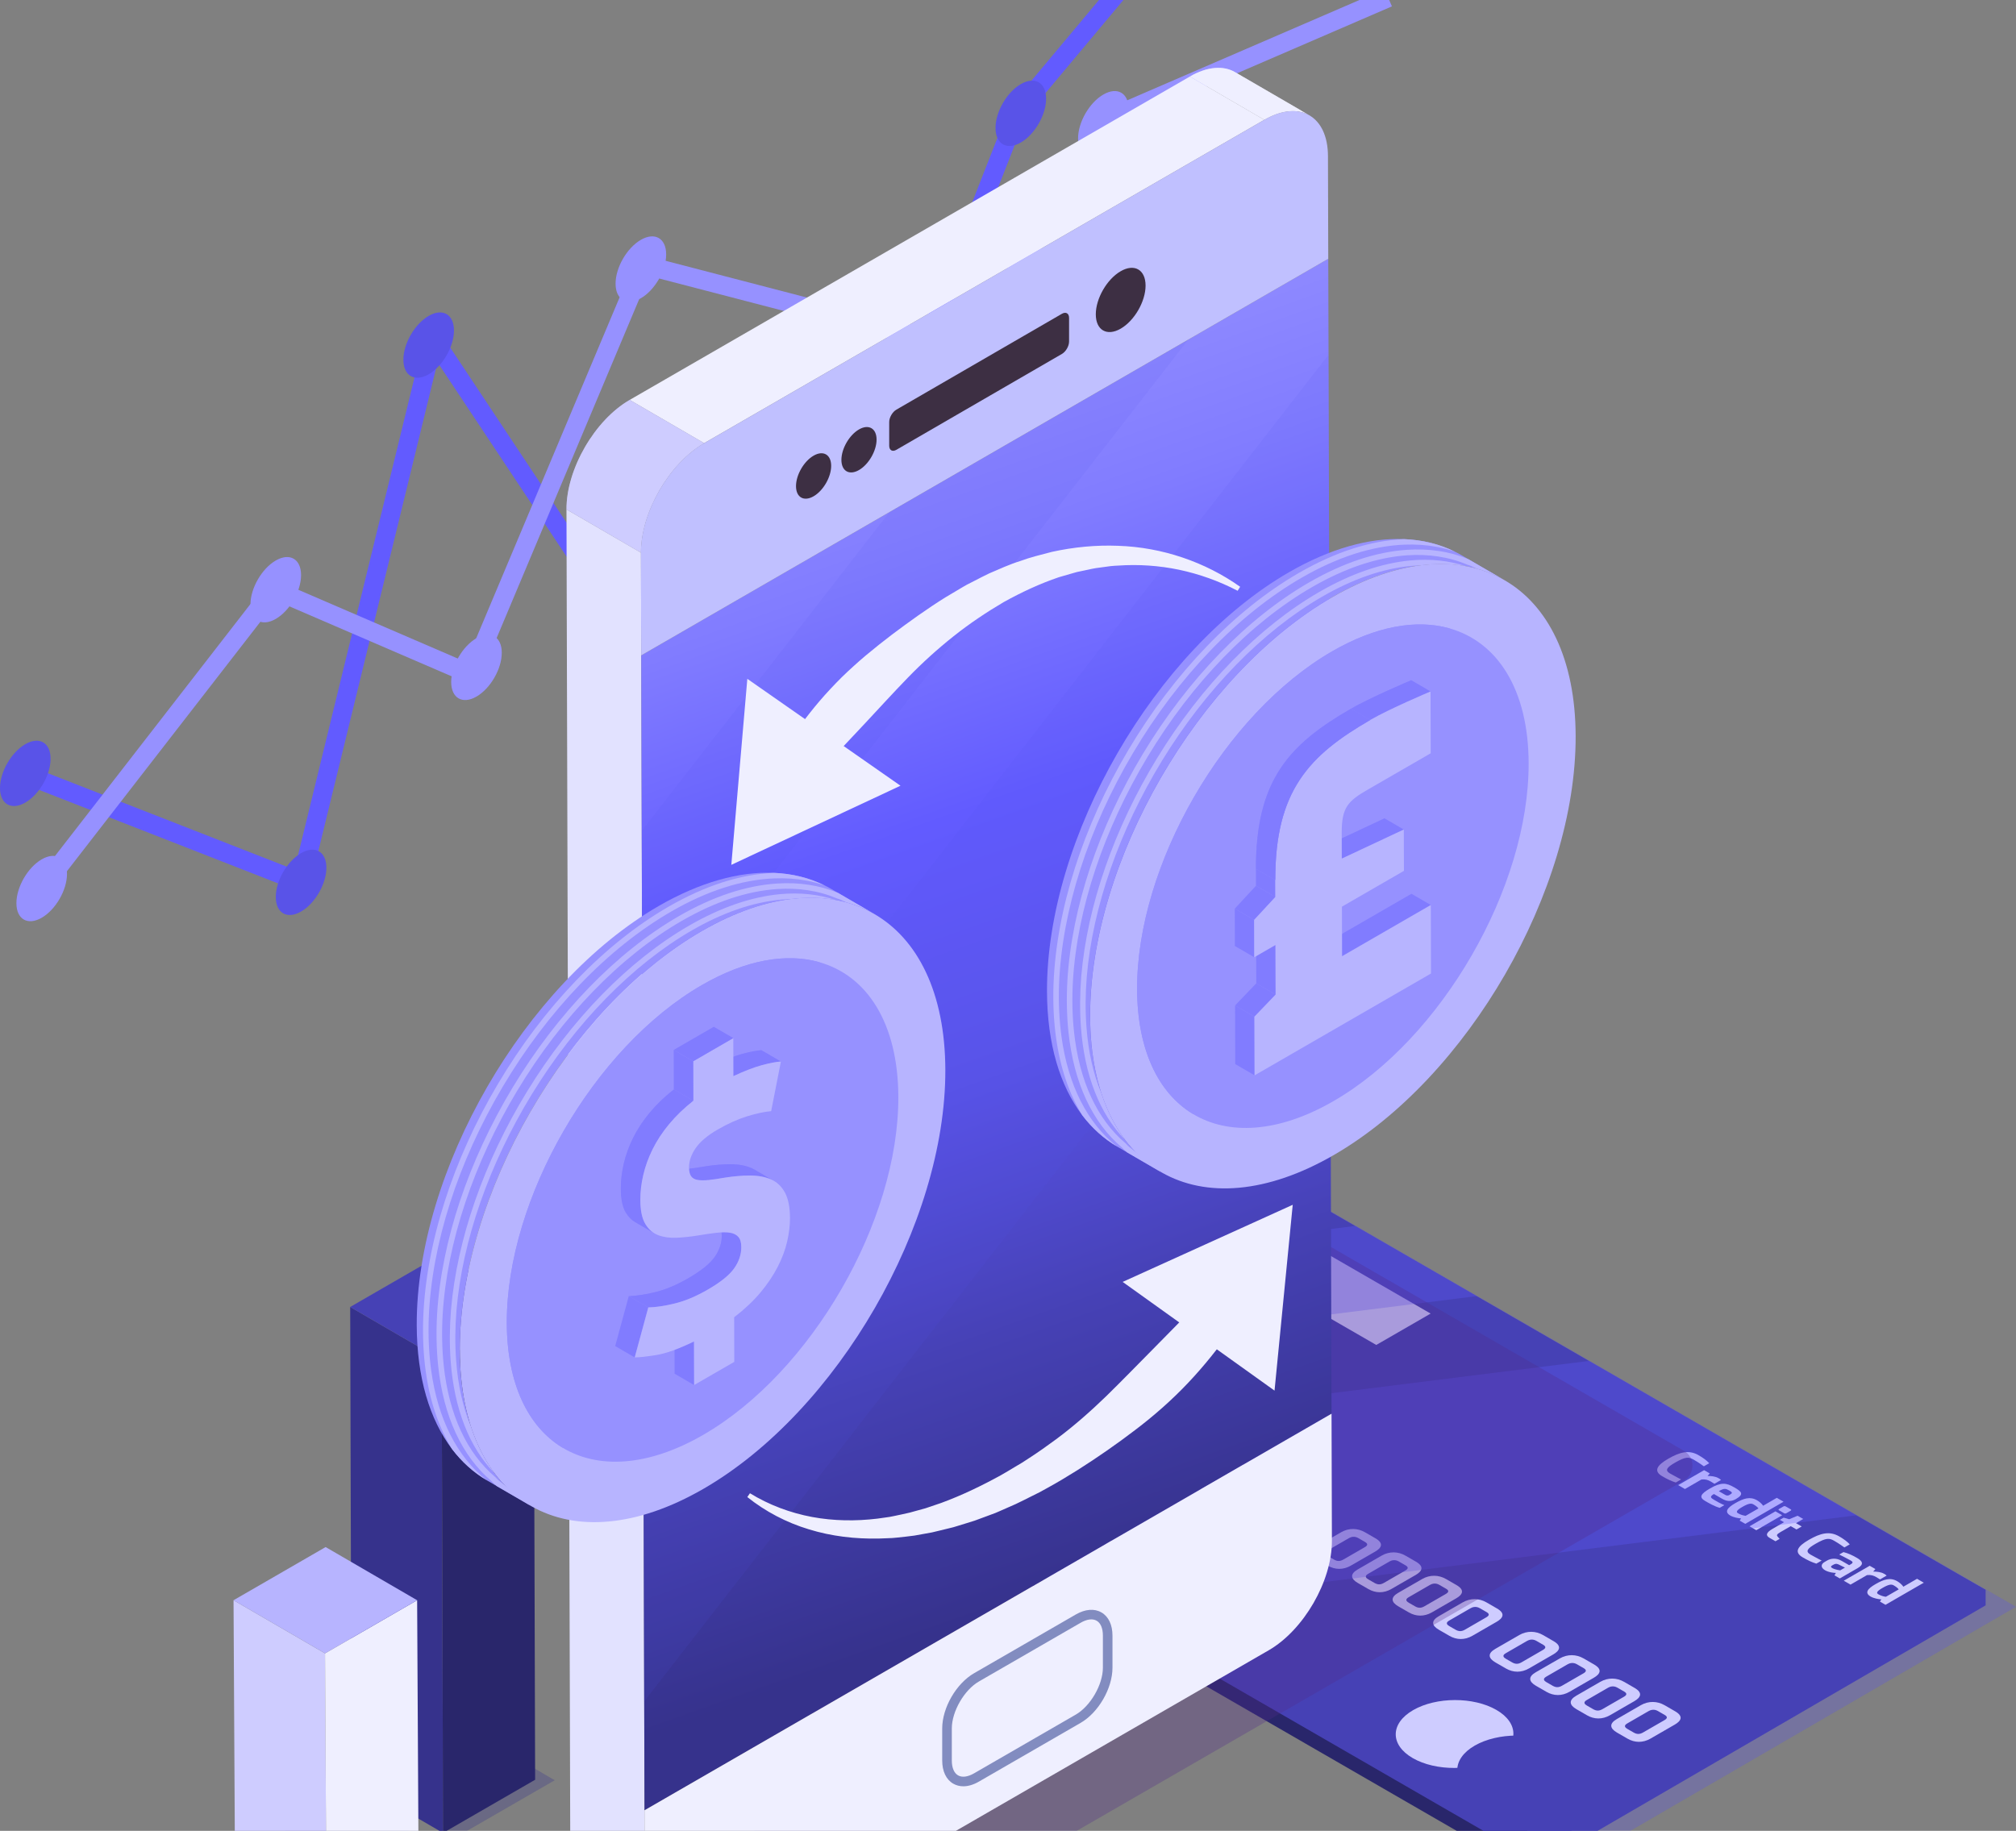 <svg width="469" height="426" viewBox="0 0 469 426" fill="none" xmlns="http://www.w3.org/2000/svg">
<rect x="0" y="0" width="469" height="426" fill="#808080" stroke="none"/>
<g opacity="0.3">
<path d="M362.947 435.5L469.001 373.868L438.944 356.512L376.72 320.593L350.612 305.517L322.327 289.182L289.878 270.449L239.836 299.53L196.226 324.876L183.254 332.408L200.96 342.632L263.184 378.552L355.595 435.5H362.947Z" fill="#5953E8"/>
</g>
<path d="M282.819 270.116L176.195 328.481V332.075L355.318 435.494V310.521L282.819 270.116Z" fill="#29266B"/>
<path d="M355.318 310.522V435.495L461.937 373.536V369.942L355.318 310.522Z" fill="#4641B5"/>
<path d="M461.936 369.941L355.318 431.9L256.119 374.624L193.895 338.699L176.195 328.481L189.161 320.943L232.777 295.603L282.819 266.522L315.269 285.255L343.548 301.584L369.655 316.66L431.879 352.585L461.936 369.941Z" fill="#4641B5"/>
<path d="M229.122 308.682C230.933 307.633 232.987 307.706 234.657 308.671L237.112 310.087C239.126 311.249 238.511 312.333 237.061 313.173L231.402 316.44C229.602 317.479 227.706 317.416 226.053 316.463L223.598 315.047C221.917 314.076 221.736 312.953 223.548 311.904L229.122 308.682ZM226.019 314.195L227.469 315.03C228.174 315.436 228.817 315.504 229.636 315.035L234.635 312.152C235.329 311.752 235.413 311.357 234.691 310.939L233.117 310.031C232.22 309.512 231.402 309.782 230.967 310.036L225.979 312.92C225.054 313.444 225.511 313.907 226.019 314.195Z" fill="#CECCFF"/>
<path d="M238.546 314.122C240.357 313.072 242.411 313.146 244.075 314.111L246.53 315.527C248.544 316.689 247.929 317.772 246.479 318.613L240.814 321.88C239.02 322.918 237.118 322.856 235.465 321.903L233.01 320.486C231.329 319.516 231.148 318.393 232.96 317.344L238.546 314.122ZM235.442 319.634L236.892 320.469C237.598 320.876 238.241 320.943 239.059 320.475L244.058 317.592C244.752 317.191 244.837 316.796 244.115 316.379L242.54 315.47C241.643 314.951 240.825 315.222 240.391 315.476L235.403 318.354C234.483 318.89 234.94 319.347 235.442 319.634Z" fill="#CECCFF"/>
<path d="M247.966 319.567C249.777 318.517 251.831 318.59 253.501 319.55L255.956 320.966C257.97 322.128 257.355 323.212 255.905 324.052L250.245 327.319C248.446 328.357 246.55 328.295 244.896 327.342L242.442 325.926C240.761 324.955 240.58 323.832 242.391 322.783L247.966 319.567ZM244.863 325.079L246.313 325.914C247.012 326.321 247.661 326.388 248.479 325.92L253.479 323.037C254.173 322.636 254.257 322.241 253.535 321.823L251.961 320.915C251.064 320.396 250.245 320.667 249.811 320.921L244.823 323.804C243.903 324.329 244.36 324.786 244.863 325.079Z" fill="#CECCFF"/>
<path d="M257.388 325.005C259.199 323.956 261.253 324.029 262.923 324.988L265.377 326.404C267.392 327.567 266.777 328.65 265.327 329.491L259.667 332.758C257.867 333.796 255.972 333.734 254.318 332.78L251.864 331.364C250.182 330.394 250.002 329.271 251.813 328.221L257.388 325.005ZM254.29 330.518L255.74 331.353C256.44 331.759 257.089 331.827 257.907 331.358L262.906 328.475C263.6 328.074 263.685 327.68 262.962 327.262L261.388 326.354C260.491 325.834 259.673 326.105 259.238 326.359L254.251 329.242C253.325 329.773 253.782 330.224 254.29 330.518Z" fill="#CECCFF"/>
<path d="M270.554 332.606C272.365 331.557 274.419 331.63 276.089 332.589L278.543 334.005C280.558 335.168 279.943 336.251 278.493 337.092L272.833 340.359C271.039 341.397 269.138 341.335 267.484 340.381L265.03 338.965C263.348 337.995 263.168 336.872 264.979 335.822L270.554 332.606ZM267.456 338.119L268.906 338.954C269.612 339.36 270.255 339.428 271.073 338.959L276.072 336.076C276.766 335.676 276.851 335.281 276.128 334.863L274.554 333.955C273.657 333.436 272.839 333.706 272.405 333.96L267.417 336.844C266.491 337.374 266.948 337.825 267.456 338.119Z" fill="#CECCFF"/>
<path d="M279.983 338.045C281.794 337.001 283.848 337.069 285.518 338.034L287.973 339.45C289.987 340.612 289.372 341.696 287.922 342.536L282.257 345.803C280.463 346.841 278.561 346.779 276.908 345.826L274.454 344.41C272.772 343.439 272.592 342.316 274.403 341.267L279.983 338.045ZM276.88 343.558L278.33 344.393C279.03 344.799 279.679 344.867 280.497 344.398L285.496 341.515C286.19 341.114 286.274 340.719 285.552 340.302L283.978 339.393C283.081 338.874 282.263 339.145 281.828 339.399L276.84 342.277C275.915 342.813 276.372 343.27 276.88 343.558Z" fill="#CECCFF"/>
<path d="M289.405 343.49C291.217 342.44 293.27 342.514 294.941 343.478L297.395 344.895C299.409 346.057 298.794 347.14 297.344 347.981L291.685 351.248C289.891 352.286 287.989 352.224 286.336 351.271L283.881 349.854C282.2 348.884 282.019 347.761 283.831 346.712L289.405 343.49ZM286.302 349.002L287.752 349.837C288.457 350.244 289.106 350.311 289.919 349.843L294.918 346.96C295.612 346.559 295.697 346.164 294.974 345.747L293.4 344.838C292.503 344.319 291.685 344.59 291.25 344.844L286.263 347.727C285.343 348.252 285.8 348.709 286.302 349.002Z" fill="#CECCFF"/>
<path d="M298.827 348.93C300.638 347.88 302.692 347.954 304.362 348.918L306.817 350.335C308.831 351.497 308.216 352.58 306.766 353.421L301.101 356.688C299.307 357.726 297.405 357.664 295.752 356.71L293.297 355.294C291.616 354.324 291.436 353.201 293.247 352.151L298.827 348.93ZM295.724 354.442L297.174 355.277C297.873 355.684 298.522 355.751 299.34 355.283L304.34 352.4C305.034 351.999 305.118 351.604 304.396 351.187L302.822 350.278C301.925 349.759 301.107 350.03 300.672 350.284L295.684 353.167C294.765 353.692 295.222 354.155 295.724 354.442Z" fill="#CECCFF"/>
<path d="M311.991 356.529C313.802 355.48 315.856 355.553 317.526 356.518L319.981 357.934C321.995 359.097 321.38 360.18 319.93 361.021L314.265 364.288C312.471 365.326 310.569 365.264 308.916 364.31L306.462 362.894C304.78 361.923 304.6 360.801 306.411 359.751L311.991 356.529ZM308.888 362.042L310.338 362.877C311.038 363.283 311.686 363.351 312.505 362.883L317.504 359.999C318.198 359.599 318.282 359.204 317.56 358.786L315.986 357.878C315.089 357.359 314.271 357.63 313.836 357.883L308.848 360.761C307.929 361.291 308.386 361.754 308.888 362.042Z" fill="#CECCFF"/>
<path d="M321.413 361.969C323.224 360.92 325.278 360.993 326.948 361.958L329.403 363.374C331.417 364.536 330.802 365.62 329.352 366.461L323.693 369.727C321.893 370.766 319.997 370.704 318.344 369.75L315.889 368.334C314.208 367.363 314.027 366.24 315.839 365.191L321.413 361.969ZM318.31 367.482L319.76 368.317C320.465 368.723 321.114 368.791 321.927 368.323L326.926 365.439C327.62 365.039 327.704 364.644 326.982 364.226L325.408 363.318C324.511 362.799 323.693 363.069 323.258 363.323L318.27 366.207C317.351 366.737 317.808 367.194 318.31 367.482Z" fill="#CECCFF"/>
<path d="M330.843 367.414C332.654 366.364 334.708 366.438 336.378 367.397L338.832 368.813C340.847 369.975 340.232 371.059 338.781 371.899L333.117 375.166C331.322 376.205 329.421 376.142 327.768 375.189L325.313 373.773C323.632 372.802 323.451 371.679 325.262 370.63L330.843 367.414ZM327.739 372.926L329.189 373.761C329.889 374.168 330.538 374.235 331.356 373.767L336.355 370.884C337.049 370.483 337.134 370.088 336.412 369.671L334.837 368.762C333.94 368.243 333.122 368.514 332.688 368.768L327.7 371.651C326.774 372.176 327.232 372.633 327.739 372.926Z" fill="#CECCFF"/>
<path d="M340.267 372.853C342.084 371.804 344.132 371.877 345.802 372.842L348.256 374.258C350.271 375.42 349.656 376.504 348.206 377.344L342.546 380.611C340.752 381.649 338.85 381.587 337.197 380.634L334.743 379.218C333.061 378.247 332.881 377.124 334.692 376.075L340.267 372.853ZM337.163 378.366L338.613 379.201C339.319 379.607 339.962 379.675 340.78 379.206L345.779 376.317C346.473 375.917 346.558 375.522 345.836 375.104L344.261 374.196C343.364 373.677 342.546 373.948 342.112 374.202L337.124 377.085C336.204 377.615 336.661 378.078 337.163 378.366Z" fill="#CECCFF"/>
<path d="M353.427 380.453C355.238 379.404 357.292 379.477 358.956 380.442L361.411 381.858C363.425 383.02 362.81 384.104 361.36 384.944L355.7 388.211C353.906 389.25 352.005 389.187 350.352 388.234L347.897 386.818C346.216 385.847 346.035 384.724 347.846 383.675L353.427 380.453ZM350.323 385.966L351.773 386.801C352.479 387.207 353.128 387.275 353.94 386.806L358.939 383.917C359.633 383.517 359.718 383.122 358.996 382.704L357.421 381.796C356.524 381.277 355.706 381.548 355.272 381.802L350.284 384.685C349.364 385.215 349.821 385.678 350.323 385.966Z" fill="#CECCFF"/>
<path d="M362.854 385.892C364.666 384.842 366.719 384.916 368.39 385.875L370.844 387.291C372.858 388.453 372.243 389.537 370.793 390.377L365.128 393.644C363.334 394.683 361.432 394.62 359.779 393.667L357.325 392.251C355.643 391.28 355.463 390.157 357.274 389.108L362.854 385.892ZM359.751 391.404L361.201 392.239C361.901 392.646 362.55 392.713 363.368 392.245L368.367 389.362C369.061 388.961 369.146 388.566 368.423 388.149L366.849 387.24C365.952 386.721 365.134 386.992 364.699 387.246L359.712 390.129C358.792 390.66 359.249 391.117 359.751 391.404Z" fill="#CECCFF"/>
<path d="M372.275 391.337C374.091 390.288 376.14 390.361 377.81 391.326L380.264 392.742C382.278 393.904 381.663 394.988 380.213 395.828L374.554 399.095C372.754 400.134 370.858 400.072 369.205 399.118L366.751 397.702C365.069 396.731 364.889 395.608 366.7 394.559L372.275 391.337ZM369.171 396.85L370.621 397.685C371.321 398.091 371.97 398.159 372.788 397.69L377.787 394.807C378.481 394.407 378.566 394.012 377.844 393.594L376.269 392.686C375.372 392.167 374.554 392.437 374.12 392.691L369.132 395.575C368.212 396.099 368.669 396.556 369.171 396.85Z" fill="#CECCFF"/>
<path d="M381.702 396.777C383.513 395.727 385.567 395.801 387.237 396.766L389.692 398.182C391.706 399.344 391.091 400.427 389.641 401.268L383.982 404.535C382.187 405.573 380.286 405.511 378.633 404.558L376.178 403.141C374.497 402.171 374.316 401.048 376.128 399.999L381.702 396.777ZM378.599 402.289L380.049 403.124C380.749 403.531 381.398 403.598 382.216 403.13L387.215 400.247C387.909 399.846 387.993 399.451 387.271 399.034L385.697 398.125C384.8 397.606 383.982 397.877 383.547 398.131L378.559 401.014C377.634 401.545 378.091 401.996 378.599 402.289Z" fill="#CECCFF"/>
<path d="M248.739 297.351L256.452 292.9C259.352 291.224 264.092 291.218 266.981 292.883L275.54 297.825C278.429 299.495 278.418 302.226 275.518 303.902L267.804 308.354C264.904 310.03 260.165 310.035 257.276 308.365L248.716 303.423C245.827 301.764 245.839 299.027 248.739 297.351Z" fill="#625BFF"/>
<path d="M256.644 299.106C257.417 299.225 258.281 299.106 258.89 298.757C259.499 298.407 259.697 297.91 259.494 297.459C259.392 297.239 259.195 297.03 258.896 296.861C257.993 296.342 256.514 296.342 255.606 296.866C254.698 297.391 254.692 298.243 255.6 298.762C255.899 298.937 256.261 299.05 256.644 299.106Z" fill="#CECCFF"/>
<path d="M273.198 298.063H271.573C271.567 300.111 270.207 302.165 267.499 303.728C264.791 305.291 261.236 306.075 257.681 306.081L257.676 307.018C261.642 307.012 265.615 306.137 268.645 304.388C271.675 302.645 273.192 300.354 273.198 298.063Z" fill="#CECCFF"/>
<path d="M268.306 298.069H266.681C266.676 299.395 265.801 300.72 264.046 301.736C262.292 302.746 259.995 303.254 257.693 303.26L257.688 304.202C260.401 304.196 263.121 303.598 265.192 302.402C267.268 301.206 268.306 299.637 268.306 298.069Z" fill="#CECCFF"/>
<path d="M263.413 298.074H261.788C261.788 298.678 261.387 299.281 260.592 299.744C259.796 300.207 258.747 300.432 257.703 300.432L257.697 301.369C259.159 301.369 260.62 301.048 261.737 300.404C262.854 299.761 263.413 298.92 263.413 298.074Z" fill="#CECCFF"/>
<path d="M299.583 322.861L296.745 324.498C293.839 326.179 289.094 326.185 286.199 324.515L273.583 317.23C270.689 315.56 270.7 312.818 273.611 311.142L281.336 306.679C284.242 304.998 288.987 304.992 291.881 306.662L304.498 313.947C307.392 315.617 307.381 318.359 304.475 320.035L301.637 321.671L299.583 322.861Z" fill="#CECCFF"/>
<path d="M297.319 309.805L293.149 310.143L287.405 313.461L278.496 308.315L279.856 307.531L287.417 311.898L292.258 309.1L295.626 308.829L297.319 309.805Z" fill="#5953E8"/>
<path d="M279.022 320.372L277.33 319.391L277.804 317.45L282.645 314.651L275.084 310.289L276.444 309.5L285.353 314.645L279.609 317.963L279.022 320.372Z" fill="#5953E8"/>
<path d="M299.582 322.861L298.223 323.645L290.656 319.278L285.815 322.077L282.447 322.347L280.754 321.371L284.924 321.033L290.668 317.715L299.582 322.861Z" fill="#5953E8"/>
<path d="M302.997 320.893L301.632 321.677L292.723 316.531L298.472 313.213L299.053 310.81L300.746 311.786L300.278 313.727L295.431 316.526L302.997 320.893Z" fill="#5953E8"/>
<path d="M270.955 284.526L320.173 312.947L332.824 305.646L283.6 277.225L270.955 284.526Z" fill="#CECCFF"/>
<path d="M348.021 409.031C342.65 412.129 333.989 412.152 328.668 409.082C323.347 406.013 323.386 401.008 328.758 397.91C334.13 394.812 342.791 394.79 348.111 397.859C353.432 400.929 353.393 405.934 348.021 409.031Z" fill="#CECCFF"/>
<path d="M362.341 417.298C356.97 420.396 348.309 420.418 342.988 417.349C337.667 414.279 337.707 409.274 343.078 406.171C348.444 403.073 357.111 403.051 362.432 406.12C367.747 409.195 367.707 414.2 362.341 417.298Z" fill="#4641B5"/>
<path d="M395.142 338.591C396.293 339.257 397.015 339.799 397.636 340.465L396.389 341.181C396.378 341.176 395.153 340.284 394.047 339.652C392.896 338.986 392.185 338.885 389.669 340.335C387.807 341.413 387.214 342.101 388.512 342.851C389.691 343.534 391.096 344.234 391.096 344.234L389.855 344.95C388.89 344.657 387.835 344.166 386.673 343.478C384.608 342.265 385.482 340.927 388.117 339.41C390.78 337.881 392.908 337.299 395.142 338.591Z" fill="#CECCFF"/>
<path d="M396.44 342.078L397.766 342.845L397.252 343.427C398.071 343.432 399.047 343.511 399.786 343.94C400.045 344.087 400.282 344.239 400.378 344.363L398.844 345.249C398.697 345.148 398.347 344.927 398.014 344.736C397.36 344.358 396.778 344.149 395.825 344.25L391.982 346.468L390.408 345.559L396.44 342.078Z" fill="#CECCFF"/>
<path d="M403.471 346.091C405.198 347.09 405.802 347.665 403.804 348.822C402.732 349.443 401.711 349.358 400.627 348.732L398.726 347.631C397.637 348.258 397.981 348.534 398.833 349.025C399.742 349.55 400.176 349.809 401.147 350.221L400.075 350.842C398.918 350.537 397.631 349.798 396.695 349.256C395.177 348.382 395.617 347.609 397.823 346.334C400.419 344.838 401.575 344.996 403.471 346.091ZM401.361 347.835C401.688 348.026 402.021 348.026 402.309 347.863C403.071 347.423 403.099 347.282 402.343 346.842C401.513 346.362 401.152 346.21 399.866 346.971L401.361 347.835Z" fill="#CECCFF"/>
<path d="M408.756 349.087C409.264 349.38 409.879 349.894 410.172 350.356L413.355 348.517L414.923 349.425L406.014 354.571L404.716 353.821L405.043 353.307C404.366 353.268 403.272 353.065 402.567 352.658C401.094 351.812 401.794 350.853 403.667 349.769C405.602 348.658 407.103 348.133 408.756 349.087ZM404.338 352.111C404.931 352.455 405.551 352.63 406.104 352.704L409.089 350.983C408.841 350.65 408.468 350.362 407.921 350.046C407.425 349.758 406.849 349.758 405.314 350.644C403.971 351.423 403.83 351.818 404.338 352.111Z" fill="#CECCFF"/>
<path d="M413.03 351.66L414.604 352.568L408.578 356.05L407.004 355.141L413.03 351.66ZM414.875 350.532C415.044 350.43 415.247 350.419 415.428 350.52L416.607 351.203C416.777 351.299 416.731 351.417 416.573 351.513L415.569 352.094C415.4 352.19 415.214 352.19 415.056 352.1L413.876 351.417C413.718 351.327 413.707 351.203 413.865 351.113L414.875 350.532Z" fill="#CECCFF"/>
<path d="M414.946 353.133L416.239 353.499L418.185 352.681L419.494 353.437L417.813 354.408L419.15 355.181L417.937 355.88L416.6 355.107L414.185 356.501C413.299 357.015 413.31 357.24 413.502 357.483C413.502 357.483 413.936 358.008 414.015 358.058L413.039 358.623L411.668 357.827C410.782 357.319 410.76 356.659 412.357 355.734L415.025 354.193L414.061 353.635L414.946 353.133Z" fill="#CECCFF"/>
<path d="M427.833 357.471C428.984 358.137 429.707 358.679 430.327 359.344L429.08 360.061C429.069 360.055 427.845 359.164 426.739 358.532C425.588 357.866 424.877 357.764 422.36 359.215C420.498 360.292 419.906 360.981 421.204 361.731C422.383 362.414 423.788 363.113 423.788 363.113L422.546 363.83C421.582 363.537 420.527 363.046 419.364 362.357C417.299 361.144 418.174 359.807 420.809 358.289C423.466 356.755 425.599 356.179 427.833 357.471Z" fill="#CECCFF"/>
<path d="M425.029 363.119C425.904 362.611 427.151 362.437 428.432 363.176C428.432 363.176 430.175 364.197 430.186 364.191C430.186 364.191 430.57 363.983 430.57 363.971C431.213 363.599 431.016 363.368 430.514 363.08C429.995 362.781 428.403 361.968 427.879 361.709L428.86 361.145C429.955 361.421 430.863 361.844 431.986 362.482C433.278 363.221 433.702 363.983 432.212 364.846L428.008 367.272L426.767 366.556L427.1 365.98C426.903 366.02 425.447 365.89 424.55 365.354C423.432 364.671 423.681 363.904 424.465 363.452L425.029 363.119ZM426.265 364.869C426.925 365.247 428.104 365.393 428.104 365.393L429.21 364.756L427.653 363.988C427.196 363.774 426.818 363.909 426.553 364.062L426.259 364.231C425.763 364.513 425.977 364.699 426.265 364.869Z" fill="#CECCFF"/>
<path d="M434.965 364.326L436.291 365.094L435.778 365.675C436.596 365.681 437.572 365.76 438.311 366.188C438.571 366.335 438.808 366.487 438.903 366.612L437.369 367.497C437.222 367.396 436.872 367.176 436.534 366.984C435.879 366.606 435.298 366.397 434.344 366.493L430.502 368.711L428.928 367.802L434.965 364.326Z" fill="#CECCFF"/>
<path d="M441.381 367.925C441.889 368.219 442.504 368.738 442.798 369.195L445.98 367.355L447.548 368.264L438.639 373.41L437.347 372.659L437.674 372.146C436.997 372.106 435.908 371.903 435.197 371.497C433.725 370.645 434.424 369.691 436.298 368.608C438.227 367.497 439.728 366.966 441.381 367.925ZM436.963 370.95C437.556 371.288 438.177 371.474 438.729 371.542L441.714 369.821C441.466 369.488 441.094 369.201 440.546 368.885C440.05 368.597 439.474 368.597 437.94 369.483C436.591 370.256 436.456 370.656 436.963 370.95Z" fill="#CECCFF"/>
<path d="M199.752 321.468L201.327 322.376L195.075 325.987C194.471 326.337 194.855 326.54 195.182 326.732L198.003 328.363L196.542 329.209L193.162 327.257C192.265 326.738 191.78 326.072 193.066 325.333L199.752 321.468Z" fill="#CECCFF"/>
<path d="M206.059 327.68C208.113 328.865 208.022 329.694 205.63 331.076C203.396 332.368 202.008 332.431 199.92 331.229C197.855 330.038 198.024 329.175 200.179 327.934C202.64 326.5 204.039 326.512 206.059 327.68ZM201.195 330.484C202.081 330.997 202.465 331.076 204.056 330.162C205.743 329.186 205.72 328.955 204.784 328.413C203.853 327.877 203.441 327.86 201.754 328.831C200.191 329.734 200.354 330.004 201.195 330.484Z" fill="#CECCFF"/>
<path d="M209.666 329.823L210.992 330.591L210.479 331.172C211.297 331.178 212.273 331.257 213.012 331.685C213.272 331.832 213.509 331.985 213.605 332.109L212.07 332.995C211.923 332.893 211.573 332.673 211.235 332.481C210.58 332.103 209.999 331.894 209.046 331.99L205.203 334.208L203.629 333.299L209.666 329.823Z" fill="#CECCFF"/>
<path d="M216.698 333.83C218.424 334.829 219.028 335.405 217.031 336.561C215.959 337.182 214.937 337.097 213.854 336.471L211.953 335.371C210.864 335.997 211.208 336.274 212.06 336.764C212.974 337.289 213.403 337.549 214.373 337.961L213.301 338.581C212.139 338.277 210.858 337.537 209.921 337.001C208.404 336.127 208.844 335.354 211.05 334.079C213.645 332.578 214.802 332.736 216.698 333.83ZM214.588 335.574C214.915 335.766 215.248 335.766 215.535 335.602C216.297 335.162 216.325 335.021 215.569 334.581C214.74 334.101 214.384 333.955 213.092 334.711L214.588 335.574Z" fill="#CECCFF"/>
<path d="M220.03 335.81L221.294 336.544L220.95 337.097C221.864 337.181 222.648 337.221 223.545 337.746C224.307 338.186 224.555 338.665 224.313 339.089C225.244 339.168 226.31 339.342 227.241 339.879C228.561 340.64 228.121 341.43 226.903 342.13L222.913 344.438L221.339 343.529L225.357 341.21C225.921 340.883 225.915 340.584 225.515 340.358C224.911 340.008 224.358 339.822 223.579 339.788C223.528 339.816 223.28 339.969 223.224 340.003L219.223 342.316L217.649 341.408L221.666 339.089C222.231 338.761 222.219 338.462 221.824 338.231C221.204 337.875 220.724 337.779 219.9 337.717L215.584 340.211L214.01 339.303L220.03 335.81Z" fill="#CECCFF"/>
<path d="M235.136 341.894L236.71 342.802L228.404 347.598L226.83 346.69L235.136 341.894Z" fill="#CECCFF"/>
<path d="M235.439 344.702L236.732 345.453L236.399 345.961C237.076 346 238.17 346.203 238.881 346.615C240.354 347.462 239.587 348.46 237.781 349.504C236.038 350.508 234.356 351.14 232.697 350.187C232.189 349.893 231.569 349.374 231.275 348.912L227.913 350.853L226.35 349.95L235.439 344.702ZM233.532 349.233C234.029 349.521 234.604 349.521 236.139 348.635C237.482 347.856 237.623 347.461 237.115 347.168C236.523 346.824 235.896 346.643 235.344 346.576L232.359 348.297C232.613 348.624 232.991 348.917 233.532 349.233Z" fill="#CECCFF"/>
<path d="M239.948 349.121C240.879 348.585 241.962 348.41 243.124 349.081C244.275 349.747 245.816 350.678 246.008 351.101L245.003 351.682L242.295 350.119C241.889 349.883 241.708 349.928 241.42 350.091L241.15 350.249C240.766 350.469 240.958 350.588 241.217 350.74L242.633 351.558C243.773 352.218 243.536 352.867 242.662 353.375L242.041 353.731C240.805 354.447 239.722 354.21 239 353.798C237.866 353.144 236.139 352.083 235.998 351.688L236.991 351.113L239.812 352.743C239.914 352.805 240.219 352.963 240.591 352.749L240.873 352.585C241.127 352.439 241.195 352.314 240.873 352.128L239.479 351.327C238.424 350.718 238.249 350.103 239.423 349.425L239.948 349.121Z" fill="#CECCFF"/>
<path d="M247.316 351.564L248.89 352.472L244.856 354.802C244.258 355.147 244.308 355.429 244.698 355.654C245.33 356.021 245.843 356.123 246.661 356.185L250.989 353.685L252.563 354.594L246.537 358.075L245.273 357.341L245.606 356.794C244.653 356.659 243.88 356.653 242.966 356.128C241.578 355.327 242.153 354.543 243.298 353.877L247.316 351.564Z" fill="#CECCFF"/>
<path d="M253.586 355.187L254.85 355.92L254.506 356.473C255.42 356.558 256.204 356.603 257.102 357.122C257.863 357.562 258.112 358.042 257.869 358.465C258.8 358.544 259.866 358.719 260.797 359.255C262.118 360.017 261.678 360.807 260.459 361.512L256.47 363.82L254.895 362.911L258.913 360.592C259.477 360.265 259.471 359.966 259.071 359.74C258.467 359.39 257.914 359.204 257.135 359.17C257.085 359.198 256.836 359.351 256.78 359.385L252.78 361.698L251.205 360.79L255.223 358.471C255.787 358.143 255.776 357.844 255.375 357.613C254.754 357.257 254.275 357.162 253.451 357.099L249.129 359.593L247.555 358.685L253.586 355.187Z" fill="#CECCFF"/>
<path opacity="0.3" d="M343.547 301.584L189.16 320.943L232.776 295.603L315.267 285.255L343.547 301.584Z" fill="#625BFF"/>
<path opacity="0.3" d="M431.88 352.585L256.121 374.624L193.896 338.699L369.656 316.66L431.88 352.585Z" fill="#625BFF"/>
<path d="M71.572 208.242L5.088 182.23L6.673 178.168L68.514 202.362L99.897 73.586L145.244 141.853L202.915 106.431L234.885 24.825L235.11 24.554L285.79 -36L289.136 -33.201L238.682 27.082L206.442 109.382L143.941 147.772L101.776 84.296L71.572 208.242Z" fill="#625BFF"/>
<path d="M243.366 22.968C243.366 26.72 240.731 31.285 237.481 33.164C234.231 35.043 231.596 33.519 231.596 29.767C231.596 26.015 234.231 21.45 237.481 19.571C240.731 17.692 243.366 19.21 243.366 22.968Z" fill="#5953E8"/>
<path d="M211.747 103.491C211.747 107.243 209.112 111.808 205.862 113.687C202.612 115.566 199.977 114.042 199.977 110.29C199.977 106.538 202.612 101.973 205.862 100.094C209.112 98.215 211.747 99.739 211.747 103.491Z" fill="#5953E8"/>
<path d="M151.581 139.297C151.581 143.049 148.946 147.613 145.696 149.492C142.446 151.371 139.811 149.848 139.811 146.096C139.811 142.343 142.446 137.779 145.696 135.9C148.946 134.021 151.581 135.539 151.581 139.297Z" fill="#5953E8"/>
<path d="M105.614 76.897C105.614 80.65 102.979 85.214 99.729 87.093C96.479 88.972 93.844 87.449 93.844 83.697C93.844 79.944 96.479 75.38 99.729 73.501C102.979 71.622 105.614 73.145 105.614 76.897Z" fill="#5953E8"/>
<path d="M75.93 201.905C75.93 205.657 73.295 210.222 70.045 212.101C66.795 213.98 64.16 212.456 64.16 208.699C64.16 204.946 66.795 200.382 70.045 198.503C73.295 196.63 75.93 198.153 75.93 201.905Z" fill="#5953E8"/>
<path d="M11.77 176.553C11.77 180.305 9.135 184.87 5.885 186.749C2.635 188.628 0 187.104 0 183.352C0 179.6 2.635 175.035 5.885 173.156C9.135 171.278 11.77 172.795 11.77 176.553Z" fill="#5953E8"/>
<path d="M10.393 209.388L6.945 206.713L62.98 134.463L108.446 154.07L148.422 59.013L224.312 78.755L256.959 25.616L322.089 -2.517L323.815 1.483L259.955 29.074L226.338 83.788L150.978 64.187L110.759 159.82L64.351 139.806L10.393 209.388Z" fill="#9691FF"/>
<path d="M154.977 59.199C154.977 62.952 152.342 67.516 149.092 69.395C145.842 71.274 143.207 69.751 143.207 65.998C143.207 62.246 145.842 57.682 149.092 55.803C152.342 53.929 154.977 55.447 154.977 59.199Z" fill="#9691FF"/>
<path d="M116.733 151.886C116.733 155.638 114.098 160.203 110.848 162.082C107.598 163.961 104.963 162.437 104.963 158.685C104.963 154.933 107.598 150.368 110.848 148.489C114.098 146.611 116.733 148.134 116.733 151.886Z" fill="#9691FF"/>
<path d="M70.041 133.814C70.041 137.567 67.406 142.131 64.156 144.01C60.907 145.889 58.272 144.366 58.272 140.613C58.272 136.861 60.907 132.297 64.156 130.418C67.406 128.539 70.041 130.062 70.041 133.814Z" fill="#9691FF"/>
<path d="M15.588 203.351C15.588 207.103 12.953 211.667 9.703 213.546C6.453 215.425 3.818 213.902 3.818 210.15C3.818 206.397 6.453 201.833 9.703 199.954C12.953 198.075 15.588 199.593 15.588 203.351Z" fill="#9691FF"/>
<path d="M231.754 76.419C231.754 80.171 229.119 84.736 225.869 86.615C222.619 88.494 219.984 86.97 219.984 83.218C219.984 79.466 222.619 74.901 225.869 73.022C229.119 71.144 231.754 72.667 231.754 76.419Z" fill="#9691FF"/>
<path d="M262.571 25.39C262.571 29.142 259.936 33.707 256.686 35.586C253.436 37.465 250.801 35.941 250.801 32.189C250.801 28.437 253.436 23.872 256.686 21.993C259.936 20.114 262.571 21.638 262.571 25.39Z" fill="#9691FF"/>
<g opacity="0.3">
<path d="M86.666 414.228L103.114 426.494L107.785 426.5L129.052 414.228L107.926 401.95L86.666 414.228Z" fill="#36328C"/>
</g>
<g opacity="0.3">
<path d="M59.482 429.886L75.93 442.153L80.602 442.164L101.862 429.886L80.743 417.608L59.482 429.886Z" fill="#36328C"/>
</g>
<path d="M81.469 304.105L81.779 414.115L103.068 426.488L102.752 316.473L81.469 304.105Z" fill="#36328C"/>
<path d="M102.752 316.473L103.068 426.488L124.492 414.115L124.176 304.105L102.752 316.473Z" fill="#29266B"/>
<path d="M81.469 304.106L102.752 316.474L124.176 304.106L102.893 291.732L81.469 304.106Z" fill="#4641B5"/>
<path d="M54.33 372.345L54.64 429.785L75.929 442.159L75.619 384.714L54.33 372.345Z" fill="#CECCFF"/>
<path d="M75.617 384.714L75.927 442.159L97.352 429.785L97.041 372.345L75.617 384.714Z" fill="#EFEFFF"/>
<path d="M54.33 372.345L75.619 384.713L97.043 372.345L75.754 359.971L54.33 372.345Z" fill="#B7B4FF"/>
<path opacity="0.3" d="M198.713 455.875L391.75 344.477C394.407 342.943 394.407 339.112 391.75 337.577L258.313 260.508L157.777 461.207H178.806C185.797 461.207 192.664 459.368 198.713 455.875Z" fill="#50298A"/>
<path d="M287.311 16.779L304.639 26.845C301.953 25.288 298.24 25.508 294.138 27.872L276.811 17.806C280.913 15.442 284.631 15.222 287.311 16.779Z" fill="#EFEFFF"/>
<mask id="mask0_3507_13686" style="mask-type:luminance" maskUnits="userSpaceOnUse" x="276" y="15" width="29" height="13">
<path d="M287.311 16.779L304.639 26.845C301.953 25.288 298.24 25.508 294.138 27.872L276.811 17.806C280.913 15.442 284.631 15.222 287.311 16.779Z" fill="white"/>
</mask>
<g mask="url(#mask0_3507_13686)">
<path d="M294.138 27.878L276.811 17.812C280.913 15.442 284.625 15.228 287.311 16.785L304.639 26.851C301.953 25.288 298.24 25.508 294.138 27.878Z" fill="#EFEFFF"/>
</g>
<path d="M150.025 450.808L149.111 128.588L131.783 118.522L132.697 440.742C132.709 445.391 134.35 448.663 137.002 450.204L154.33 460.27C151.678 458.729 150.036 455.457 150.025 450.808Z" fill="#E2E2FF"/>
<path d="M163.808 103.118L146.486 93.052L276.814 17.805L294.136 27.877L163.808 103.118Z" fill="#EFEFFF"/>
<path d="M149.111 128.589L131.783 118.523C131.755 109.162 138.34 97.759 146.487 93.053L163.815 103.119C155.667 107.825 149.083 119.228 149.111 128.589Z" fill="#CECCFF"/>
<mask id="mask1_3507_13686" style="mask-type:luminance" maskUnits="userSpaceOnUse" x="131" y="93" width="33" height="36">
<path d="M149.111 128.589L131.783 118.523C131.755 109.162 138.34 97.759 146.487 93.053L163.815 103.119C155.667 107.825 149.083 119.228 149.111 128.589Z" fill="white"/>
</mask>
<g mask="url(#mask1_3507_13686)">
<path d="M149.111 128.589L131.783 118.523C131.755 109.162 138.34 97.759 146.487 93.053L163.815 103.119C155.667 107.825 149.083 119.228 149.111 128.589Z" fill="#CECCFF"/>
</g>
<path d="M309.765 328.949L149.939 421.23L149.866 395.885L149.561 287.799L149.432 242.44L149.291 193.323L149.178 152.495L206.933 119.148L276.43 79.026L309.004 60.214L309.071 82.552L309.376 190.626L309.765 328.949Z" fill="url(#paint0_linear_3507_13686)"/>
<path d="M308.935 36.307C308.907 26.946 302.283 23.171 294.135 27.872L163.808 103.118C155.666 107.818 149.081 119.227 149.104 128.588L149.171 152.495L309.003 60.214L308.935 36.307Z" fill="#C0C0FF"/>
<path d="M149.938 421.224L150.022 450.802C150.05 460.162 156.674 463.937 164.822 459.237L295.15 383.99C303.297 379.284 309.882 367.887 309.854 358.526L309.769 328.943L149.938 421.224Z" fill="#EFEFFF"/>
<path d="M266.504 66.449C266.504 70.139 263.914 74.63 260.715 76.475C257.516 78.321 254.926 76.825 254.926 73.135C254.926 69.445 257.516 64.954 260.715 63.109C263.908 61.258 266.504 62.759 266.504 66.449Z" fill="#3D2F43"/>
<path d="M203.926 102.284C203.926 104.896 202.092 108.067 199.835 109.371C197.578 110.674 195.744 109.619 195.744 107.007C195.744 104.394 197.578 101.223 199.835 99.92C202.092 98.616 203.926 99.677 203.926 102.284Z" fill="#3D2F43"/>
<path d="M193.363 108.389C193.363 111.002 191.529 114.173 189.272 115.476C187.01 116.78 185.182 115.725 185.182 113.112C185.182 110.5 187.015 107.329 189.272 106.025C191.529 104.716 193.363 105.777 193.363 108.389Z" fill="#3D2F43"/>
<path d="M247.043 82.355L208.528 104.665C207.608 105.195 206.863 104.767 206.863 103.706V98.205C206.863 97.144 207.608 95.852 208.528 95.321L247.043 73.011C247.962 72.481 248.707 72.91 248.707 73.971V79.472C248.707 80.533 247.962 81.825 247.043 82.355Z" fill="#3D2F43"/>
<path d="M221.763 415.029C220.109 414.075 219.195 412.151 219.195 409.623V402.17C219.195 397.368 222.451 391.726 226.615 389.322L250.273 375.662C252.468 374.398 254.584 374.228 256.237 375.182C257.891 376.136 258.805 378.06 258.805 380.587V388.041C258.805 392.843 255.549 398.485 251.385 400.889L227.727 414.549C226.468 415.277 225.238 415.638 224.104 415.638C223.263 415.638 222.468 415.435 221.763 415.029ZM250.273 398.953C253.687 396.979 256.576 391.985 256.576 388.041V380.587C256.576 378.889 256.063 377.653 255.126 377.112C254.189 376.57 252.863 376.739 251.391 377.591L227.732 391.252C224.319 393.221 221.43 398.22 221.43 402.164V409.618C221.43 411.316 221.943 412.552 222.88 413.093C223.816 413.635 225.142 413.466 226.615 412.614L250.273 398.953Z" fill="#828CC0"/>
<path opacity="0.1" d="M276.431 79.025L149.432 242.44L149.291 193.323L206.933 119.148L276.431 79.025Z" fill="#5953E8"/>
<path opacity="0.1" d="M309.375 190.626L149.865 395.885L149.561 287.799L309.07 82.552L309.375 190.626Z" fill="#5953E8"/>
<path d="M203.447 212.699C201.405 211.514 199.221 210.6 196.891 209.962C196.039 209.725 195.159 209.528 194.267 209.375C190.989 208.794 187.479 208.727 183.778 209.206C183.772 209.201 183.772 209.201 183.767 209.206C177.408 210.03 170.49 212.456 163.257 216.632C132.066 234.642 106.861 278.297 106.963 314.138C106.985 320.852 107.888 326.816 109.553 331.956C109.553 331.967 109.558 331.979 109.564 331.99C110.912 336.143 112.758 339.748 115.026 342.778C115.748 343.749 116.515 344.657 117.328 345.509L117.333 345.515C119.162 347.439 121.204 349.058 123.439 350.356L115.624 345.814L113.423 344.539C113.35 344.494 113.277 344.454 113.209 344.409C110.145 342.592 107.437 340.155 105.152 337.153C99.978 330.342 96.981 320.581 96.948 308.315C96.846 272.474 122.045 228.819 153.242 210.809C162.913 205.228 172.019 202.763 179.992 203.096H180.009C184.314 203.265 188.286 204.264 191.83 206.013C192.377 206.278 192.907 206.566 193.426 206.87L194.972 207.767L194.978 207.773L203.447 212.699Z" fill="#9691FF"/>
<path d="M163.261 216.637C132.07 234.647 106.866 278.297 106.967 314.143C107.069 349.983 132.437 364.439 163.628 346.434C194.819 328.424 220.023 284.774 219.922 248.928C219.82 213.082 194.452 198.626 163.261 216.637Z" fill="#B7B4FF"/>
<path d="M208.987 255.242C209.066 284.142 188.742 319.345 163.594 333.868C150.735 341.294 139.101 341.869 130.79 336.802C122.845 331.961 117.936 321.951 117.897 307.829C117.818 278.928 138.142 243.72 163.29 229.202C173.491 223.311 182.919 221.726 190.531 223.859C201.692 226.968 208.942 238.049 208.987 255.242Z" fill="#9691FF"/>
<path d="M203.447 252.838C203.526 281.738 183.207 316.947 158.054 331.465C147.841 337.361 138.407 338.941 130.795 336.802C122.851 331.961 117.942 321.951 117.903 307.829C117.824 278.928 138.147 243.72 163.295 229.202C173.497 223.311 182.925 221.726 190.537 223.859C198.498 228.689 203.407 238.698 203.447 252.838Z" fill="#9691FF"/>
<path d="M191.837 206.019C190.489 205.55 189.101 205.178 187.673 204.913C185.253 204.456 182.691 204.281 180.05 204.388C172.512 204.698 164.483 207.288 156.189 212.073C141.44 220.587 127.509 235.066 116.957 252.85C106.525 270.438 100.414 289.537 99.748 306.628C99.596 310.922 99.788 315.063 100.318 318.917C101.864 330.151 106.316 338.936 113.211 344.415C110.147 342.598 107.439 340.161 105.154 337.159C102.078 332.182 100.008 326.089 99.043 319.092C98.496 315.159 98.304 310.944 98.462 306.577C99.133 289.278 105.306 269.964 115.846 252.196C126.504 234.231 140.605 219.583 155.54 210.961C164.02 206.069 172.241 203.423 179.988 203.102H180.005C184.316 203.271 188.288 204.27 191.837 206.019Z" fill="#B7B4FF"/>
<path d="M117.342 345.52C116.388 344.815 115.649 344.206 115.384 343.85L115.282 343.743C108.607 338.146 104.438 329.146 103.23 317.715C102.83 313.946 102.745 309.928 102.988 305.775C104.003 289.136 110.17 270.652 120.349 253.747C130.703 236.555 144.284 222.539 158.588 214.279C166.295 209.827 173.766 207.333 180.796 206.864C183.256 206.701 185.648 206.791 187.911 207.141C190.298 207.496 192.583 208.14 194.716 209.048L194.834 209.088C195.161 209.155 195.94 209.499 196.899 209.962C199.23 210.594 201.424 211.508 203.461 212.699L194.992 207.779L194.987 207.773C192.825 206.87 190.506 206.227 188.097 205.866C185.75 205.505 183.262 205.414 180.706 205.584C173.478 206.063 165.821 208.614 157.939 213.161C143.449 221.529 129.704 235.703 119.238 253.076C108.952 270.161 102.722 288.848 101.69 305.696C101.447 309.917 101.532 314.002 101.938 317.85C103.179 329.586 107.49 338.862 114.402 344.685C114.639 344.984 115.074 345.374 115.621 345.819L123.441 350.361L117.342 345.52Z" fill="#B7B4FF"/>
<path d="M194.263 209.376C190.985 208.795 187.481 208.727 183.78 209.207H183.768C183.029 209.229 182.279 209.274 181.517 209.348C174.994 209.974 168.077 212.372 160.956 216.485C147.098 224.486 133.873 238.033 123.705 254.639C113.775 270.872 107.557 288.73 106.191 304.924C105.864 308.93 105.841 312.829 106.112 316.513C106.53 322.302 107.698 327.493 109.56 331.957C109.56 331.968 109.565 331.979 109.571 331.99C110.92 336.143 112.765 339.749 115.033 342.779C109.17 336.775 105.644 327.747 104.837 316.609C104.561 312.857 104.589 308.891 104.916 304.817C106.298 288.426 112.584 270.364 122.616 253.968C132.885 237.181 146.28 223.476 160.319 215.368C167.603 211.165 174.69 208.704 181.398 208.061C183.763 207.836 186.082 207.841 188.271 208.084C190.347 208.309 192.356 208.744 194.263 209.376Z" fill="#B7B4FF"/>
<path d="M161.473 322.274L156.936 319.639L156.908 309.51L161.439 312.14L161.473 322.274Z" fill="#817CFF"/>
<path d="M166.575 284.634L171.106 287.269C171.36 287.415 171.58 287.596 171.766 287.805C172.212 288.312 172.438 289.114 172.443 290.186C172.449 291.89 171.896 293.526 170.79 295.106C169.684 296.686 167.619 298.344 164.606 300.082C161.943 301.623 159.409 302.689 157.011 303.276C154.613 303.863 152.548 304.173 150.816 304.207L146.285 301.572C148.012 301.544 150.077 301.233 152.48 300.641C154.878 300.054 157.412 298.988 160.075 297.447C163.088 295.71 165.153 294.045 166.259 292.471C167.365 290.891 167.918 289.255 167.912 287.551C167.907 286.479 167.687 285.677 167.235 285.17C167.049 284.961 166.829 284.78 166.575 284.634Z" fill="#817CFF"/>
<mask id="mask2_3507_13686" style="mask-type:luminance" maskUnits="userSpaceOnUse" x="146" y="284" width="27" height="21">
<path d="M166.575 284.634L171.106 287.269C171.36 287.415 171.58 287.596 171.766 287.805C172.212 288.312 172.438 289.114 172.443 290.186C172.449 291.89 171.896 293.526 170.79 295.106C169.684 296.686 167.619 298.344 164.606 300.082C161.943 301.623 159.409 302.689 157.011 303.276C154.613 303.863 152.548 304.173 150.816 304.207L146.285 301.572C148.012 301.544 150.077 301.233 152.48 300.641C154.878 300.054 157.412 298.988 160.075 297.447C163.088 295.71 165.153 294.045 166.259 292.471C167.365 290.891 167.918 289.255 167.912 287.551C167.907 286.479 167.687 285.677 167.235 285.17C167.049 284.961 166.829 284.78 166.575 284.634Z" fill="white"/>
</mask>
<g mask="url(#mask2_3507_13686)">
<path d="M150.81 304.207L146.279 301.572C148.006 301.544 150.071 301.234 152.475 300.641C154.873 300.054 157.406 298.988 160.069 297.448C163.082 295.71 165.147 294.045 166.253 292.471C167.359 290.891 167.912 289.255 167.907 287.551C167.901 286.479 167.681 285.678 167.229 285.17C167.043 284.961 166.823 284.781 166.569 284.628L171.1 287.263C171.354 287.41 171.574 287.59 171.76 287.799C172.206 288.307 172.432 289.108 172.437 290.18C172.443 291.884 171.89 293.521 170.784 295.1C169.678 296.68 167.613 298.339 164.6 300.077C161.937 301.617 159.403 302.684 157.005 303.271C154.602 303.869 152.542 304.179 150.81 304.207Z" fill="#817CFF"/>
</g>
<path d="M147.65 315.841L143.119 313.206L146.279 301.577L150.81 304.207L147.65 315.841Z" fill="#817CFF"/>
<path d="M161.39 274.241L156.859 271.606C157.119 271.752 157.418 271.859 157.773 271.916C158.467 272.023 159.319 272.029 160.335 271.933C161.351 271.831 162.575 271.651 164.008 271.397C166.186 271.053 168.201 270.883 170.057 270.895C171.913 270.906 173.521 271.216 174.887 271.82C175.101 271.916 175.31 272.023 175.513 272.142L180.044 274.777C179.841 274.658 179.638 274.551 179.418 274.455C178.052 273.851 176.444 273.541 174.588 273.53C172.737 273.518 170.717 273.682 168.539 274.032C167.106 274.291 165.882 274.472 164.866 274.573C163.85 274.675 162.998 274.669 162.304 274.556C161.949 274.494 161.644 274.393 161.39 274.241Z" fill="#817CFF"/>
<mask id="mask3_3507_13686" style="mask-type:luminance" maskUnits="userSpaceOnUse" x="156" y="270" width="25" height="5">
<path d="M161.39 274.241L156.859 271.606C157.119 271.752 157.418 271.859 157.773 271.916C158.467 272.023 159.319 272.029 160.335 271.933C161.351 271.831 162.575 271.651 164.008 271.397C166.186 271.053 168.201 270.883 170.057 270.895C171.913 270.906 173.521 271.216 174.887 271.82C175.101 271.916 175.31 272.023 175.513 272.142L180.044 274.777C179.841 274.658 179.638 274.551 179.418 274.455C178.052 273.851 176.444 273.541 174.588 273.53C172.737 273.518 170.717 273.682 168.539 274.032C167.106 274.291 165.882 274.472 164.866 274.573C163.85 274.675 162.998 274.669 162.304 274.556C161.949 274.494 161.644 274.393 161.39 274.241Z" fill="white"/>
</mask>
<g mask="url(#mask3_3507_13686)">
<path d="M161.39 274.241L156.859 271.606C157.119 271.752 157.418 271.859 157.773 271.916C158.467 272.023 159.319 272.029 160.335 271.933C161.351 271.831 162.575 271.651 164.008 271.397C166.186 271.053 168.201 270.883 170.057 270.895C171.913 270.906 173.521 271.216 174.887 271.82C175.101 271.916 175.31 272.023 175.513 272.142L180.044 274.777C179.841 274.658 179.638 274.551 179.418 274.455C178.052 273.851 176.444 273.541 174.588 273.53C172.737 273.518 170.717 273.682 168.539 274.032C167.106 274.291 165.882 274.472 164.866 274.573C163.85 274.675 162.998 274.669 162.304 274.556C161.949 274.494 161.644 274.393 161.39 274.241Z" fill="#817CFF"/>
</g>
<path d="M170.619 250.39L166.088 247.755C168.655 246.559 170.867 245.707 172.723 245.205C174.58 244.703 176.047 244.426 177.136 244.364L181.666 246.999C180.577 247.061 179.11 247.343 177.254 247.84C175.398 248.342 173.186 249.2 170.619 250.39Z" fill="#817CFF"/>
<mask id="mask4_3507_13686" style="mask-type:luminance" maskUnits="userSpaceOnUse" x="166" y="244" width="16" height="7">
<path d="M170.619 250.39L166.088 247.755C168.655 246.559 170.867 245.707 172.723 245.205C174.58 244.703 176.047 244.426 177.136 244.364L181.666 246.999C180.577 247.061 179.11 247.343 177.254 247.84C175.398 248.342 173.186 249.2 170.619 250.39Z" fill="white"/>
</mask>
<g mask="url(#mask4_3507_13686)">
<path d="M170.619 250.39L166.088 247.755C168.655 246.559 170.867 245.707 172.723 245.205C174.58 244.703 176.047 244.426 177.136 244.364L181.666 246.999C180.577 247.061 179.11 247.343 177.254 247.84C175.398 248.342 173.186 249.2 170.619 250.39Z" fill="#817CFF"/>
</g>
<path d="M152.293 287.003L147.762 284.368C146.899 283.866 146.171 283.127 145.59 282.151C144.817 280.864 144.433 278.997 144.428 276.554C144.422 274.68 144.648 272.745 145.116 270.742C145.579 268.745 146.301 266.747 147.289 264.755C148.27 262.769 149.551 260.817 151.131 258.916C152.711 257.008 154.584 255.203 156.756 253.493L161.287 256.128C159.115 257.838 157.242 259.643 155.662 261.551C154.082 263.458 152.801 265.404 151.819 267.39C150.832 269.382 150.11 271.38 149.647 273.377C149.179 275.38 148.953 277.321 148.959 279.189C148.964 281.626 149.354 283.499 150.121 284.786C150.708 285.762 151.43 286.495 152.293 287.003Z" fill="#817CFF"/>
<mask id="mask5_3507_13686" style="mask-type:luminance" maskUnits="userSpaceOnUse" x="144" y="253" width="18" height="35">
<path d="M152.293 287.003L147.762 284.368C146.899 283.866 146.171 283.127 145.59 282.151C144.817 280.864 144.433 278.997 144.428 276.554C144.422 274.68 144.648 272.745 145.116 270.742C145.579 268.745 146.301 266.747 147.289 264.755C148.27 262.769 149.551 260.817 151.131 258.916C152.711 257.008 154.584 255.203 156.756 253.493L161.287 256.128C159.115 257.838 157.242 259.643 155.662 261.551C154.082 263.458 152.801 265.404 151.819 267.39C150.832 269.382 150.11 271.38 149.647 273.377C149.179 275.38 148.953 277.321 148.959 279.189C148.964 281.626 149.354 283.499 150.121 284.786C150.708 285.762 151.43 286.495 152.293 287.003Z" fill="white"/>
</mask>
<g mask="url(#mask5_3507_13686)">
<path d="M152.293 287.003L147.762 284.368C146.899 283.866 146.171 283.127 145.59 282.151C144.817 280.864 144.433 278.997 144.428 276.554C144.422 274.68 144.648 272.745 145.116 270.742C145.579 268.745 146.301 266.747 147.289 264.755C148.27 262.769 149.551 260.817 151.131 258.916C152.711 257.008 154.584 255.203 156.756 253.493L161.287 256.128C159.115 257.838 157.242 259.643 155.662 261.551C154.082 263.458 152.801 265.404 151.819 267.39C150.832 269.382 150.11 271.38 149.647 273.377C149.179 275.38 148.953 277.321 148.959 279.189C148.964 281.626 149.354 283.499 150.121 284.786C150.708 285.762 151.43 286.495 152.293 287.003Z" fill="#817CFF"/>
</g>
<path d="M170.593 241.537L170.621 250.39C173.188 249.194 175.4 248.342 177.257 247.84C179.113 247.338 180.58 247.061 181.669 246.999L179.401 258.543C177.77 258.69 175.88 259.096 173.73 259.768C171.575 260.445 169.318 261.461 166.948 262.832C164.573 264.203 162.874 265.642 161.842 267.142C160.809 268.649 160.29 270.144 160.296 271.617C160.296 272.525 160.459 273.214 160.781 273.682C161.108 274.145 161.61 274.438 162.304 274.551C162.998 274.658 163.85 274.664 164.866 274.568C165.882 274.466 167.106 274.286 168.539 274.026C170.717 273.682 172.731 273.513 174.588 273.524C176.444 273.535 178.052 273.846 179.418 274.449C180.777 275.053 181.844 276.074 182.617 277.502C183.384 278.935 183.773 280.899 183.785 283.393C183.79 285.091 183.57 286.908 183.136 288.837C182.696 290.767 181.962 292.742 180.93 294.762C179.897 296.776 178.554 298.774 176.901 300.754C175.248 302.729 173.211 304.642 170.796 306.498L170.824 316.88L161.486 322.269L161.458 312.14C157.852 313.884 154.924 314.933 152.673 315.294C150.421 315.656 148.751 315.842 147.668 315.842L150.828 304.213C152.56 304.179 154.619 303.874 157.023 303.282C159.421 302.695 161.954 301.629 164.618 300.088C167.631 298.35 169.696 296.686 170.802 295.112C171.908 293.532 172.461 291.896 172.455 290.192C172.455 289.114 172.229 288.318 171.778 287.81C171.332 287.303 170.689 286.981 169.842 286.84C169.002 286.705 167.935 286.705 166.649 286.851C165.362 286.998 163.878 287.218 162.197 287.5C160.566 287.76 158.97 287.929 157.412 288.002C155.855 288.076 154.444 287.884 153.181 287.421C151.917 286.953 150.901 286.078 150.128 284.792C149.355 283.505 148.971 281.638 148.966 279.195C148.96 277.321 149.186 275.386 149.654 273.383C150.117 271.386 150.839 269.388 151.826 267.396C152.808 265.41 154.089 263.458 155.669 261.556C157.249 259.649 159.122 257.844 161.294 256.134L161.266 246.943L170.593 241.537Z" fill="#B7B4FF"/>
<path d="M161.282 256.123L156.751 253.488L156.729 244.297L161.259 246.932L161.282 256.123Z" fill="#817CFF"/>
<path d="M161.259 246.931L156.729 244.296L166.061 238.908L170.592 241.537L161.259 246.931Z" fill="#817CFF"/>
<path d="M350.082 135.037C348.039 133.852 345.856 132.938 343.525 132.3C342.673 132.063 341.793 131.866 340.902 131.714H340.89C337.618 131.132 334.108 131.065 330.407 131.544C330.401 131.539 330.401 131.539 330.395 131.544C324.031 132.368 317.119 134.794 309.885 138.97C278.694 156.98 253.49 200.635 253.591 236.476C253.614 243.19 254.517 249.154 256.181 254.294C256.181 254.306 256.187 254.317 256.187 254.328C257.535 258.481 259.381 262.086 261.649 265.116C262.371 266.087 263.138 266.995 263.951 267.847L263.957 267.853C265.785 269.777 267.827 271.396 270.062 272.7L262.247 268.158L260.046 266.882C259.973 266.837 259.9 266.798 259.832 266.753C256.768 264.936 254.06 262.498 251.775 259.497C246.601 252.686 243.604 242.925 243.571 230.658C243.469 194.812 268.668 151.163 299.865 133.152C309.536 127.572 318.642 125.106 326.615 125.439H326.632C330.937 125.609 334.909 126.607 338.453 128.356C339 128.622 339.53 128.909 340.05 129.214L341.59 130.111L341.596 130.117L350.082 135.037Z" fill="#9691FF"/>
<path d="M309.896 138.976C278.705 156.986 253.5 200.635 253.602 236.482C253.703 272.322 279.072 286.778 310.263 268.773C341.454 250.762 366.658 207.113 366.557 171.267C366.455 135.421 341.087 120.965 309.896 138.976Z" fill="#B7B4FF"/>
<path d="M355.622 177.581C355.701 206.481 335.377 241.684 310.229 256.207C297.37 263.632 285.736 264.208 277.424 259.141C269.48 254.294 264.571 244.29 264.531 230.168C264.452 201.267 284.776 166.059 309.924 151.541C320.126 145.65 329.554 144.065 337.166 146.198C348.326 149.307 355.577 160.394 355.622 177.581Z" fill="#9691FF"/>
<path d="M350.081 175.177C350.16 204.077 329.842 239.286 304.688 253.803C294.476 259.7 285.042 261.28 277.43 259.141C269.486 254.294 264.577 244.29 264.537 230.168C264.458 201.267 284.782 166.059 309.93 151.541C320.132 145.65 329.56 144.065 337.172 146.198C345.127 151.027 350.042 161.037 350.081 175.177Z" fill="#9691FF"/>
<path d="M338.47 128.363C337.122 127.894 335.734 127.522 334.306 127.257C331.885 126.8 329.324 126.625 326.683 126.732C319.145 127.042 311.116 129.632 302.822 134.417C288.072 142.931 274.141 157.41 263.59 175.194C253.157 192.782 247.047 211.881 246.381 228.972C246.229 233.266 246.42 237.407 246.951 241.261C248.497 252.495 252.949 261.28 259.844 266.759C256.78 264.942 254.071 262.505 251.786 259.503C248.711 254.526 246.64 248.433 245.676 241.436C245.128 237.503 244.936 233.288 245.094 228.921C245.76 211.622 251.939 192.308 262.479 174.54C273.143 156.575 287.237 141.927 302.173 133.305C310.653 128.413 318.874 125.767 326.621 125.446H326.638C330.949 125.615 334.921 126.608 338.47 128.363Z" fill="#B7B4FF"/>
<path d="M304.566 135.507C290.076 143.874 276.331 158.048 265.87 175.421C255.584 192.506 249.355 211.194 248.323 228.042C248.08 232.262 248.165 236.347 248.571 240.195C249.812 251.931 254.123 261.208 261.035 267.03C261.272 267.33 261.706 267.719 262.254 268.165L270.074 272.707L263.969 267.86L263.963 267.854C263.015 267.155 262.276 266.545 262.011 266.19L261.91 266.083C255.235 260.485 251.065 251.486 249.857 240.054C249.451 236.28 249.372 232.268 249.615 228.115C250.63 211.476 256.798 192.991 266.976 176.087C277.33 158.894 290.911 144.879 305.215 136.618C312.922 132.166 320.393 129.672 327.423 129.204C329.883 129.04 332.276 129.131 334.538 129.481C336.925 129.836 339.21 130.479 341.343 131.388L341.461 131.427C341.794 131.495 342.567 131.839 343.521 132.302C345.851 132.934 348.046 133.848 350.083 135.038L341.614 130.118L341.608 130.113C339.447 129.21 337.128 128.567 334.719 128.211C332.371 127.85 329.883 127.754 327.327 127.929C320.105 128.409 312.448 130.959 304.566 135.507C312.448 130.959 290.082 143.874 304.566 135.507Z" fill="#B7B4FF"/>
<path d="M340.896 131.72C337.623 131.139 334.114 131.071 330.412 131.551H330.401C329.662 131.573 328.911 131.619 328.15 131.692C321.627 132.318 314.709 134.716 307.589 138.83C293.731 146.83 280.505 160.378 270.338 176.983C260.413 193.216 254.189 211.075 252.824 227.268C252.497 231.274 252.474 235.173 252.745 238.863C253.162 244.652 254.33 249.843 256.192 254.306C256.192 254.318 256.198 254.329 256.198 254.34C257.547 258.493 259.392 262.099 261.66 265.129C255.797 259.125 252.271 250.097 251.464 238.959C251.188 235.207 251.216 231.24 251.543 227.167C252.925 210.775 259.211 192.72 269.243 176.317C279.512 159.531 292.907 145.826 306.945 137.718C314.23 133.514 321.322 131.054 328.025 130.411C330.39 130.185 332.709 130.191 334.898 130.434C336.98 130.648 338.994 131.082 340.896 131.72Z" fill="#B7B4FF"/>
<path d="M312.216 222.493L307.719 219.881L328.359 207.964L332.856 210.577L312.216 222.493Z" fill="#817CFF"/>
<path d="M291.864 250.209L287.362 247.591L287.322 233.948L291.825 236.56L291.864 250.209Z" fill="#817CFF"/>
<path d="M291.825 236.561L287.322 233.948L292.259 228.808L296.756 231.42L291.825 236.561Z" fill="#817CFF"/>
<path d="M312.153 199.784L307.65 197.171L322.078 190.401L326.581 193.019L312.153 199.784Z" fill="#817CFF"/>
<path d="M296.755 231.421L292.258 228.808L292.225 217.27L296.722 219.882L296.755 231.421Z" fill="#817CFF"/>
<path d="M291.757 214.036L287.26 211.424L292.191 206.097L296.694 208.71L291.757 214.036Z" fill="#817CFF"/>
<path d="M291.785 222.736L287.282 220.118L287.26 211.423L291.757 214.036L291.785 222.736Z" fill="#817CFF"/>
<path d="M318.768 167.531L314.266 164.913C318.808 162.29 327.824 158.481 328.298 158.278L332.801 160.896C332.327 161.099 323.31 164.908 318.768 167.531Z" fill="#817CFF"/>
<mask id="mask6_3507_13686" style="mask-type:luminance" maskUnits="userSpaceOnUse" x="314" y="158" width="19" height="10">
<path d="M318.768 167.531L314.266 164.913C318.808 162.29 327.824 158.481 328.298 158.278L332.801 160.896C332.327 161.099 323.31 164.908 318.768 167.531Z" fill="white"/>
</mask>
<g mask="url(#mask6_3507_13686)">
<path d="M318.768 167.531L314.266 164.913C318.808 162.29 327.824 158.481 328.298 158.278L332.801 160.896C332.327 161.099 323.31 164.908 318.768 167.531Z" fill="#817CFF"/>
</g>
<path d="M296.694 208.71L292.191 206.098L292.18 202.159L296.682 204.777L296.694 208.71Z" fill="#817CFF"/>
<path d="M318.766 167.532C323.308 164.908 332.325 161.1 332.799 160.897L332.838 175.274L318.174 183.743C313.553 186.412 312.119 187.879 312.136 193.831L312.153 199.784L326.581 193.019L326.609 202.633L312.187 210.962L312.221 222.5L332.861 210.584L332.906 226.518L291.863 250.216L291.824 236.567L296.761 231.426L296.727 219.888L291.784 222.743L291.762 214.042L296.693 208.716L296.682 204.783C296.62 183.985 304.581 175.719 318.766 167.532Z" fill="#B7B4FF"/>
<path d="M296.683 204.777L292.18 202.159C292.124 181.366 300.079 173.106 314.264 164.913L318.767 167.531C304.582 175.718 296.621 183.985 296.683 204.777Z" fill="#817CFF"/>
<mask id="mask7_3507_13686" style="mask-type:luminance" maskUnits="userSpaceOnUse" x="292" y="164" width="27" height="41">
<path d="M296.683 204.777L292.18 202.159C292.124 181.366 300.079 173.106 314.264 164.913L318.767 167.531C304.582 175.718 296.621 183.985 296.683 204.777Z" fill="white"/>
</mask>
<g mask="url(#mask7_3507_13686)">
<path d="M296.683 204.777L292.18 202.159C292.124 181.366 300.079 173.106 314.264 164.913L318.767 167.531C304.582 175.718 296.621 183.985 296.683 204.777Z" fill="#817CFF"/>
</g>
<path d="M287.923 137.463C283.595 135.201 278.991 133.57 274.308 132.571C269.619 131.595 264.84 131.274 260.134 131.601C259.547 131.646 258.96 131.646 258.374 131.725L256.619 131.962L254.875 132.199C254.294 132.278 253.724 132.436 253.149 132.549L251.428 132.91L250.57 133.091C250.282 133.158 250.006 133.249 249.724 133.328L246.344 134.304C241.892 135.81 237.638 137.808 233.53 140.076C229.468 142.468 225.586 145.064 221.845 148.037C218.115 151 214.578 154.204 211.254 157.629C207.925 161.049 204.726 164.575 201.476 168.051C198.243 171.543 194.92 174.985 191.664 178.517L183.736 172.209C186.614 168.051 189.712 164.016 193.182 160.309C194.039 159.373 194.942 158.481 195.834 157.573C196.753 156.693 197.662 155.807 198.615 154.966C200.494 153.251 202.458 151.626 204.449 150.04C206.441 148.455 208.467 146.914 210.526 145.419C212.58 143.918 214.662 142.451 216.772 141.041C217.839 140.341 218.888 139.636 219.983 138.97L223.295 137.001C223.854 136.679 224.39 136.335 224.959 136.036L226.68 135.156C227.831 134.575 228.96 133.965 230.128 133.418C232.503 132.402 234.839 131.319 237.316 130.552C239.731 129.649 242.259 129.056 244.747 128.402C249.797 127.296 254.971 126.794 260.1 126.997C270.375 127.33 280.385 130.772 288.51 136.532L287.923 137.463Z" fill="#EFEFFF"/>
<path d="M173.857 157.951L170.133 201.234L209.488 182.823L173.857 157.951Z" fill="#EFEFFF"/>
<path d="M174.467 347.45C178.935 350.198 183.867 352.021 188.9 352.969C193.944 353.905 199.096 353.967 204.151 353.352L206.041 353.087C206.673 353.002 207.3 352.918 207.92 352.766C209.167 352.489 210.414 352.263 211.65 351.953L215.334 350.937C216.547 350.542 217.749 350.114 218.957 349.707C223.747 347.947 228.357 345.724 232.837 343.258C233.954 342.638 235.043 341.955 236.143 341.306L237.791 340.324L239.405 339.275C241.56 337.887 243.648 336.397 245.713 334.874C249.832 331.815 253.691 328.407 257.381 324.836C261.049 321.242 264.615 317.568 268.226 313.918C271.831 310.261 275.454 306.605 279.025 302.853L286.671 309.094C283.539 313.54 280.137 317.822 276.379 321.789C272.627 325.755 268.497 329.384 264.135 332.696C259.785 336.025 255.282 339.145 250.661 342.073C248.342 343.523 246.001 344.945 243.597 346.254L241.797 347.242L239.958 348.161C238.728 348.765 237.52 349.403 236.273 349.978L232.504 351.637L231.562 352.043L230.591 352.404L228.656 353.121L226.726 353.832L224.757 354.447L222.788 355.051L221.806 355.35L220.802 355.598C219.459 355.92 218.133 356.264 216.79 356.568L212.722 357.302C211.356 357.505 209.98 357.618 208.614 357.776C207.931 357.866 207.243 357.889 206.549 357.911L204.484 357.99C198.977 358.109 193.436 357.466 188.194 355.852C182.947 354.272 178.044 351.693 173.852 348.336L174.467 347.45Z" fill="#EFEFFF"/>
<path d="M296.506 323.572L300.738 280.334L261.174 298.277L296.506 323.572Z" fill="#EFEFFF"/>
<defs>
<linearGradient id="paint0_linear_3507_13686" x1="165.799" y1="61.574" x2="272.21" y2="360.966" gradientUnits="userSpaceOnUse">
<stop offset="0.076" stop-color="#B7B4FF"/>
<stop offset="0.078" stop-color="#9691FF"/>
<stop offset="0.258" stop-color="#817CFF"/>
<stop offset="0.44" stop-color="#625BFF"/>
<stop offset="0.624" stop-color="#5953E8"/>
<stop offset="0.809" stop-color="#4641B5"/>
<stop offset="1" stop-color="#36328C"/>
</linearGradient>
</defs>
</svg>
